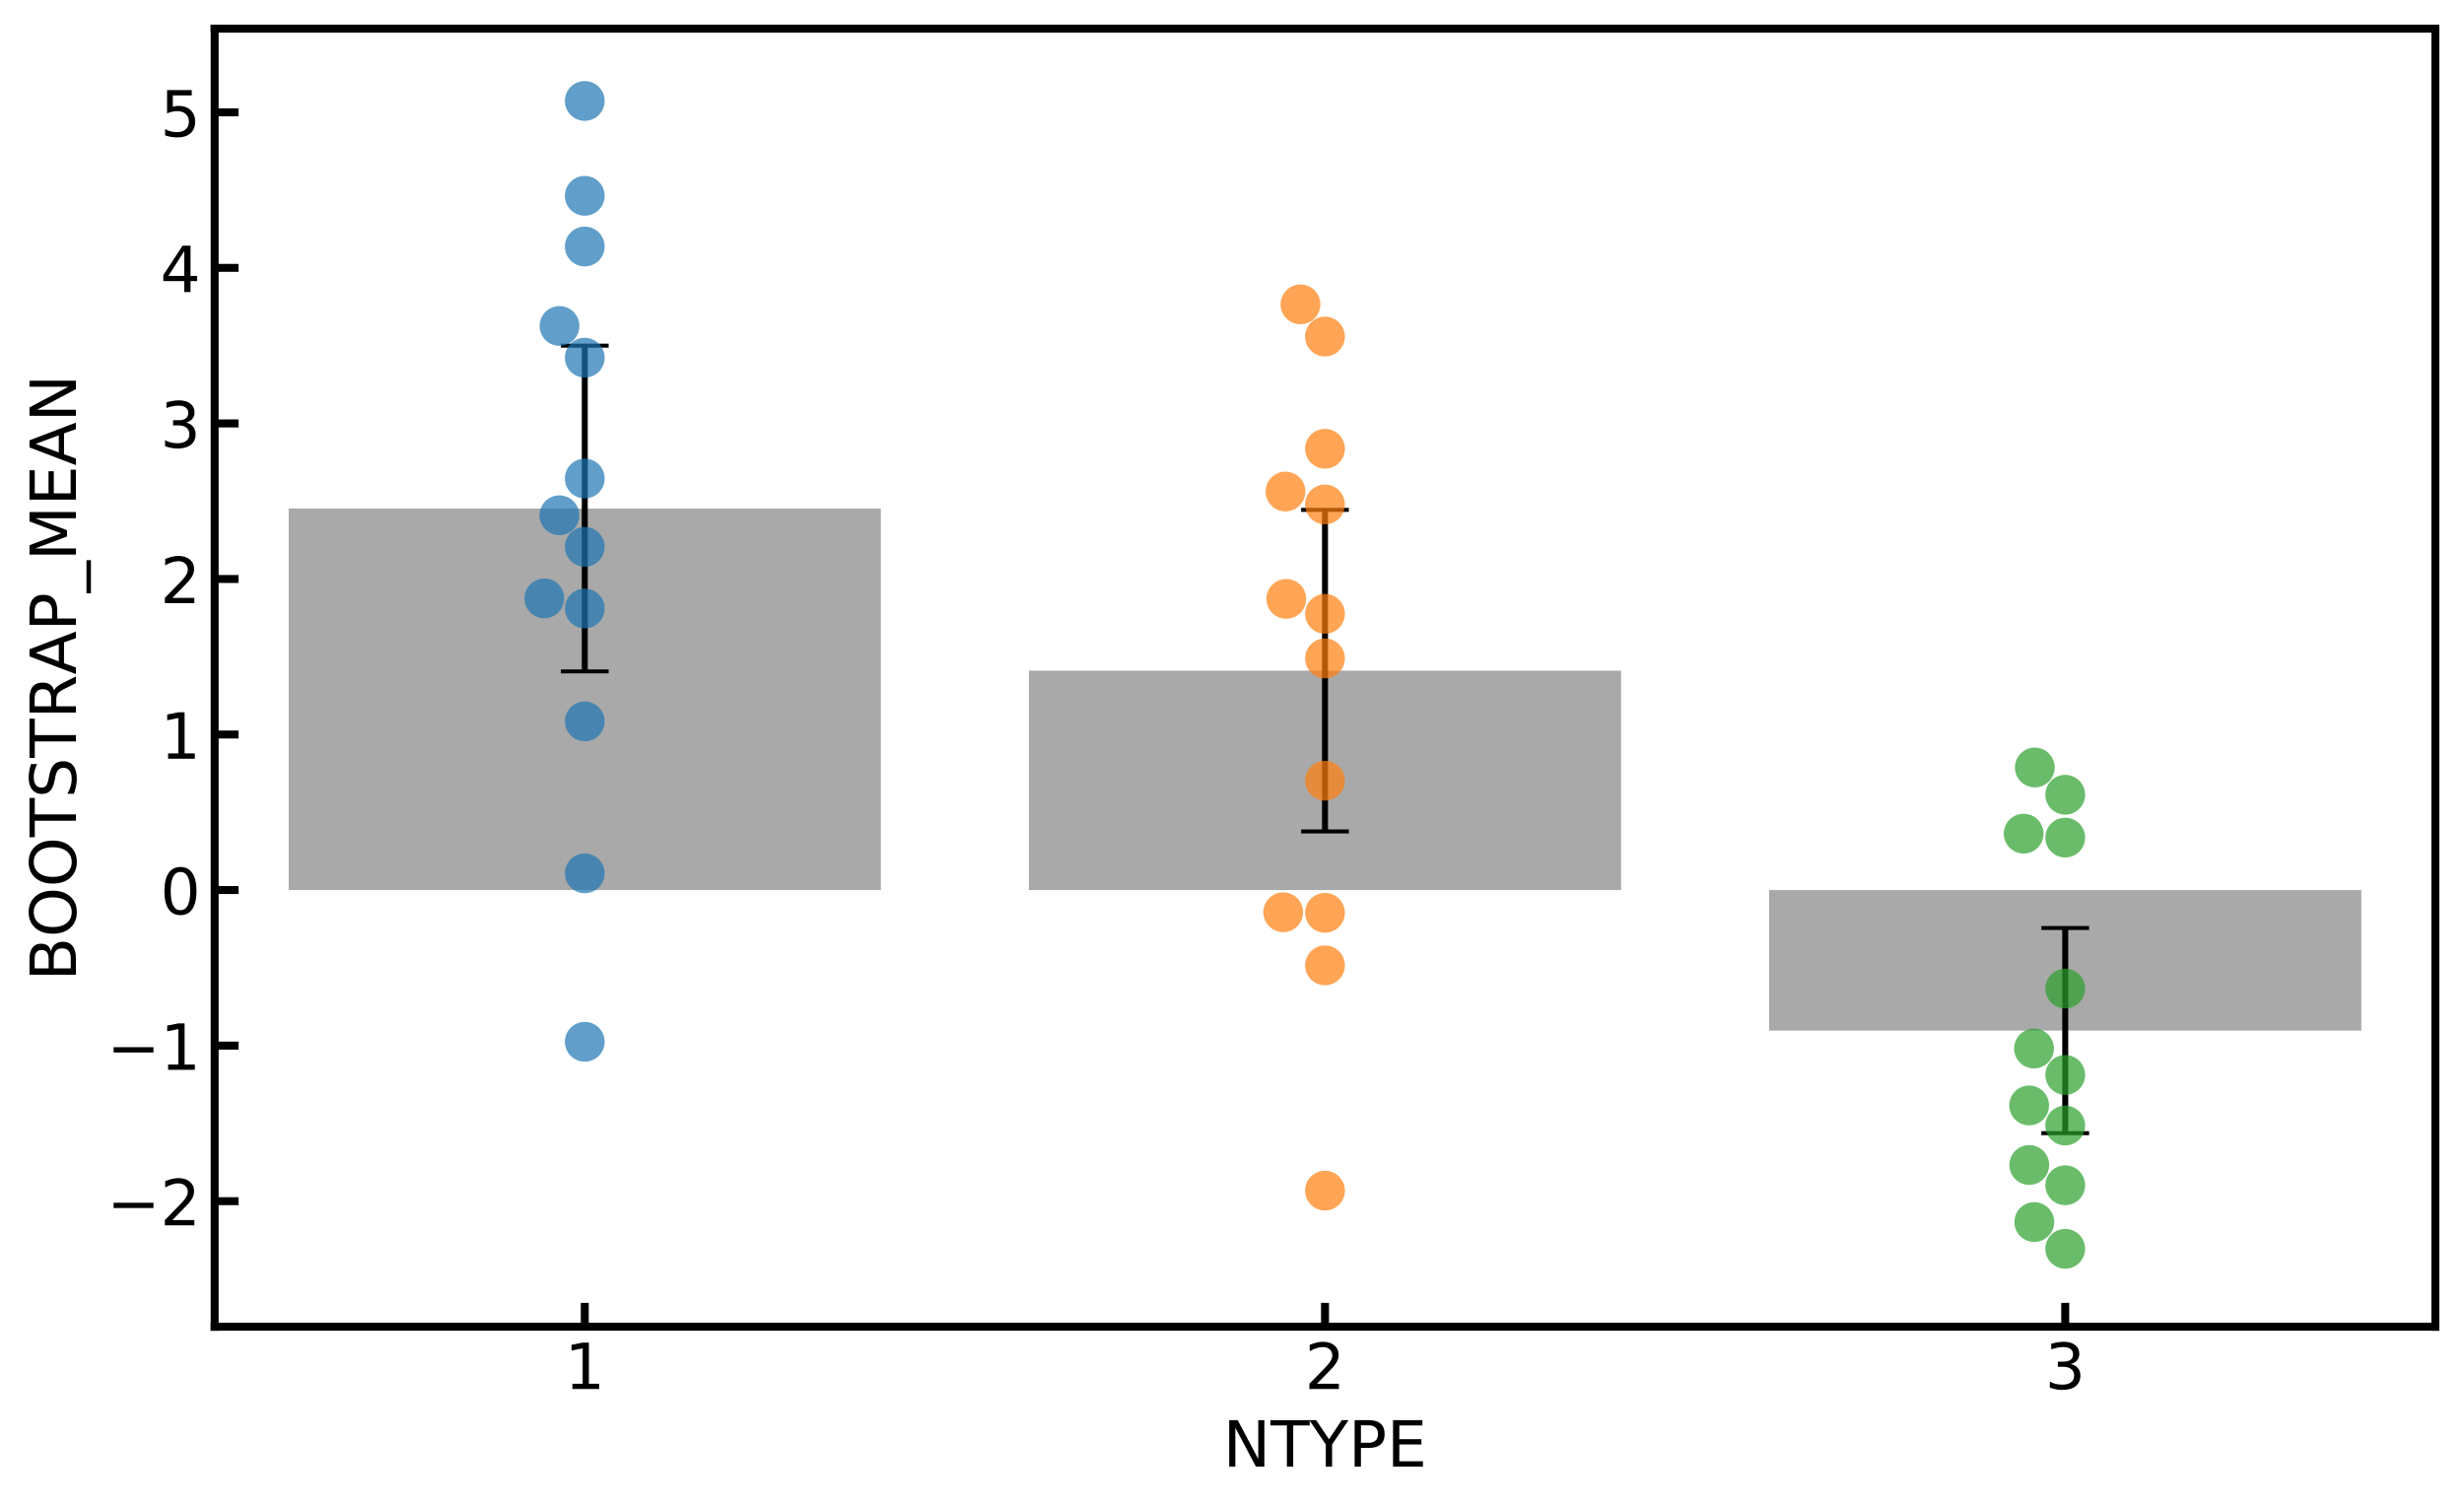 <?xml version="1.0" encoding="utf-8" standalone="no"?>
<!DOCTYPE svg PUBLIC "-//W3C//DTD SVG 1.1//EN"
  "http://www.w3.org/Graphics/SVG/1.1/DTD/svg11.dtd">
<!-- Created with matplotlib (https://matplotlib.org/) -->
<svg height="379.03pt" version="1.1" viewBox="0 0 619.135 379.03" width="619.135pt" xmlns="http://www.w3.org/2000/svg" xmlns:xlink="http://www.w3.org/1999/xlink">
 <defs>
  <style type="text/css">
*{stroke-linecap:butt;stroke-linejoin:round;}
  </style>
 </defs>
 <g id="figure_1">
  <g id="patch_1">
   <path d="M 0 379.03 
L 619.135 379.03 
L 619.135 0 
L 0 0 
z
" style="fill:#ffffff;"/>
  </g>
  <g id="axes_1">
   <g id="patch_2">
    <path d="M 53.935 333.36 
L 611.935 333.36 
L 611.935 7.2 
L 53.935 7.2 
z
" style="fill:#ffffff;"/>
   </g>
   <g id="patch_3">
    <path clip-path="url(#pf513276c73)" d="M 72.535 223.643 
L 221.335 223.643 
L 221.335 127.777 
L 72.535 127.777 
z
" style="fill:#a9a9a9;"/>
   </g>
   <g id="patch_4">
    <path clip-path="url(#pf513276c73)" d="M 258.535 223.643 
L 407.335 223.643 
L 407.335 168.512 
L 258.535 168.512 
z
" style="fill:#a9a9a9;"/>
   </g>
   <g id="patch_5">
    <path clip-path="url(#pf513276c73)" d="M 444.535 223.643 
L 593.335 223.643 
L 593.335 258.952 
L 444.535 258.952 
z
" style="fill:#a9a9a9;"/>
   </g>
   <g id="matplotlib.axis_1">
    <g id="xtick_1">
     <g id="line2d_1">
      <defs>
       <path d="M 0 0 
L 0 -6 
" id="m3873dc0b98" style="stroke:#000000;stroke-width:2;"/>
      </defs>
      <g>
       <use style="stroke:#000000;stroke-width:2;" x="146.935" xlink:href="#m3873dc0b98" y="333.36"/>
      </g>
     </g>
     <g id="text_1">
      <!-- 1 -->
      <defs>
       <path d="M 12.406 8.297 
L 28.516 8.297 
L 28.516 63.922 
L 10.984 60.406 
L 10.984 69.391 
L 28.422 72.906 
L 38.281 72.906 
L 38.281 8.297 
L 54.391 8.297 
L 54.391 0 
L 12.406 0 
z
" id="DejaVuSans-49"/>
      </defs>
      <g transform="translate(141.845 349.017)scale(0.16 -0.16)">
       <use xlink:href="#DejaVuSans-49"/>
      </g>
     </g>
    </g>
    <g id="xtick_2">
     <g id="line2d_2">
      <g>
       <use style="stroke:#000000;stroke-width:2;" x="332.935" xlink:href="#m3873dc0b98" y="333.36"/>
      </g>
     </g>
     <g id="text_2">
      <!-- 2 -->
      <defs>
       <path d="M 19.188 8.297 
L 53.609 8.297 
L 53.609 0 
L 7.328 0 
L 7.328 8.297 
Q 12.938 14.109 22.625 23.891 
Q 32.328 33.688 34.812 36.531 
Q 39.547 41.844 41.422 45.531 
Q 43.312 49.219 43.312 52.781 
Q 43.312 58.594 39.234 62.25 
Q 35.156 65.922 28.609 65.922 
Q 23.969 65.922 18.812 64.312 
Q 13.672 62.703 7.812 59.422 
L 7.812 69.391 
Q 13.766 71.781 18.938 73 
Q 24.125 74.219 28.422 74.219 
Q 39.75 74.219 46.484 68.547 
Q 53.219 62.891 53.219 53.422 
Q 53.219 48.922 51.531 44.891 
Q 49.859 40.875 45.406 35.406 
Q 44.188 33.984 37.641 27.219 
Q 31.109 20.453 19.188 8.297 
z
" id="DejaVuSans-50"/>
      </defs>
      <g transform="translate(327.845 349.017)scale(0.16 -0.16)">
       <use xlink:href="#DejaVuSans-50"/>
      </g>
     </g>
    </g>
    <g id="xtick_3">
     <g id="line2d_3">
      <g>
       <use style="stroke:#000000;stroke-width:2;" x="518.935" xlink:href="#m3873dc0b98" y="333.36"/>
      </g>
     </g>
     <g id="text_3">
      <!-- 3 -->
      <defs>
       <path d="M 40.578 39.312 
Q 47.656 37.797 51.625 33 
Q 55.609 28.219 55.609 21.188 
Q 55.609 10.406 48.188 4.484 
Q 40.766 -1.422 27.094 -1.422 
Q 22.516 -1.422 17.656 -0.516 
Q 12.797 0.391 7.625 2.203 
L 7.625 11.719 
Q 11.719 9.328 16.594 8.109 
Q 21.484 6.891 26.812 6.891 
Q 36.078 6.891 40.938 10.547 
Q 45.797 14.203 45.797 21.188 
Q 45.797 27.641 41.281 31.266 
Q 36.766 34.906 28.719 34.906 
L 20.219 34.906 
L 20.219 43.016 
L 29.109 43.016 
Q 36.375 43.016 40.234 45.922 
Q 44.094 48.828 44.094 54.297 
Q 44.094 59.906 40.109 62.906 
Q 36.141 65.922 28.719 65.922 
Q 24.656 65.922 20.016 65.031 
Q 15.375 64.156 9.812 62.312 
L 9.812 71.094 
Q 15.438 72.656 20.344 73.438 
Q 25.25 74.219 29.594 74.219 
Q 40.828 74.219 47.359 69.109 
Q 53.906 64.016 53.906 55.328 
Q 53.906 49.266 50.438 45.094 
Q 46.969 40.922 40.578 39.312 
z
" id="DejaVuSans-51"/>
      </defs>
      <g transform="translate(513.845 349.017)scale(0.16 -0.16)">
       <use xlink:href="#DejaVuSans-51"/>
      </g>
     </g>
    </g>
    <g id="text_4">
     <!-- NTYPE -->
     <defs>
      <path d="M 9.812 72.906 
L 23.094 72.906 
L 55.422 11.922 
L 55.422 72.906 
L 64.984 72.906 
L 64.984 0 
L 51.703 0 
L 19.391 60.984 
L 19.391 0 
L 9.812 0 
z
" id="DejaVuSans-78"/>
      <path d="M -0.297 72.906 
L 61.375 72.906 
L 61.375 64.594 
L 35.5 64.594 
L 35.5 0 
L 25.594 0 
L 25.594 64.594 
L -0.297 64.594 
z
" id="DejaVuSans-84"/>
      <path d="M -0.203 72.906 
L 10.406 72.906 
L 30.609 42.922 
L 50.688 72.906 
L 61.281 72.906 
L 35.5 34.719 
L 35.5 0 
L 25.594 0 
L 25.594 34.719 
z
" id="DejaVuSans-89"/>
      <path d="M 19.672 64.797 
L 19.672 37.406 
L 32.078 37.406 
Q 38.969 37.406 42.719 40.969 
Q 46.484 44.531 46.484 51.125 
Q 46.484 57.672 42.719 61.234 
Q 38.969 64.797 32.078 64.797 
z
M 9.812 72.906 
L 32.078 72.906 
Q 44.344 72.906 50.609 67.359 
Q 56.891 61.812 56.891 51.125 
Q 56.891 40.328 50.609 34.812 
Q 44.344 29.297 32.078 29.297 
L 19.672 29.297 
L 19.672 0 
L 9.812 0 
z
" id="DejaVuSans-80"/>
      <path d="M 9.812 72.906 
L 55.906 72.906 
L 55.906 64.594 
L 19.672 64.594 
L 19.672 43.016 
L 54.391 43.016 
L 54.391 34.719 
L 19.672 34.719 
L 19.672 8.297 
L 56.781 8.297 
L 56.781 0 
L 9.812 0 
z
" id="DejaVuSans-69"/>
     </defs>
     <g transform="translate(307.299 368.502)scale(0.16 -0.16)">
      <use xlink:href="#DejaVuSans-78"/>
      <use x="74.805" xlink:href="#DejaVuSans-84"/>
      <use x="135.889" xlink:href="#DejaVuSans-89"/>
      <use x="196.973" xlink:href="#DejaVuSans-80"/>
      <use x="257.275" xlink:href="#DejaVuSans-69"/>
     </g>
    </g>
   </g>
   <g id="matplotlib.axis_2">
    <g id="ytick_1">
     <g id="line2d_4">
      <defs>
       <path d="M 0 0 
L 6 0 
" id="mf9637d54d9" style="stroke:#000000;stroke-width:2;"/>
      </defs>
      <g>
       <use style="stroke:#000000;stroke-width:2;" x="53.935" xlink:href="#mf9637d54d9" y="301.81"/>
      </g>
     </g>
     <g id="text_5">
      <!-- −2 -->
      <defs>
       <path d="M 10.594 35.5 
L 73.188 35.5 
L 73.188 27.203 
L 10.594 27.203 
z
" id="DejaVuSans-8722"/>
      </defs>
      <g transform="translate(26.848 307.889)scale(0.16 -0.16)">
       <use xlink:href="#DejaVuSans-8722"/>
       <use x="83.789" xlink:href="#DejaVuSans-50"/>
      </g>
     </g>
    </g>
    <g id="ytick_2">
     <g id="line2d_5">
      <g>
       <use style="stroke:#000000;stroke-width:2;" x="53.935" xlink:href="#mf9637d54d9" y="262.727"/>
      </g>
     </g>
     <g id="text_6">
      <!-- −1 -->
      <g transform="translate(26.848 268.805)scale(0.16 -0.16)">
       <use xlink:href="#DejaVuSans-8722"/>
       <use x="83.789" xlink:href="#DejaVuSans-49"/>
      </g>
     </g>
    </g>
    <g id="ytick_3">
     <g id="line2d_6">
      <g>
       <use style="stroke:#000000;stroke-width:2;" x="53.935" xlink:href="#mf9637d54d9" y="223.643"/>
      </g>
     </g>
     <g id="text_7">
      <!-- 0 -->
      <defs>
       <path d="M 31.781 66.406 
Q 24.172 66.406 20.328 58.906 
Q 16.5 51.422 16.5 36.375 
Q 16.5 21.391 20.328 13.891 
Q 24.172 6.391 31.781 6.391 
Q 39.453 6.391 43.281 13.891 
Q 47.125 21.391 47.125 36.375 
Q 47.125 51.422 43.281 58.906 
Q 39.453 66.406 31.781 66.406 
z
M 31.781 74.219 
Q 44.047 74.219 50.516 64.516 
Q 56.984 54.828 56.984 36.375 
Q 56.984 17.969 50.516 8.266 
Q 44.047 -1.422 31.781 -1.422 
Q 19.531 -1.422 13.062 8.266 
Q 6.594 17.969 6.594 36.375 
Q 6.594 54.828 13.062 64.516 
Q 19.531 74.219 31.781 74.219 
z
" id="DejaVuSans-48"/>
      </defs>
      <g transform="translate(40.255 229.722)scale(0.16 -0.16)">
       <use xlink:href="#DejaVuSans-48"/>
      </g>
     </g>
    </g>
    <g id="ytick_4">
     <g id="line2d_7">
      <g>
       <use style="stroke:#000000;stroke-width:2;" x="53.935" xlink:href="#mf9637d54d9" y="184.56"/>
      </g>
     </g>
     <g id="text_8">
      <!-- 1 -->
      <g transform="translate(40.255 190.639)scale(0.16 -0.16)">
       <use xlink:href="#DejaVuSans-49"/>
      </g>
     </g>
    </g>
    <g id="ytick_5">
     <g id="line2d_8">
      <g>
       <use style="stroke:#000000;stroke-width:2;" x="53.935" xlink:href="#mf9637d54d9" y="145.477"/>
      </g>
     </g>
     <g id="text_9">
      <!-- 2 -->
      <g transform="translate(40.255 151.555)scale(0.16 -0.16)">
       <use xlink:href="#DejaVuSans-50"/>
      </g>
     </g>
    </g>
    <g id="ytick_6">
     <g id="line2d_9">
      <g>
       <use style="stroke:#000000;stroke-width:2;" x="53.935" xlink:href="#mf9637d54d9" y="106.393"/>
      </g>
     </g>
     <g id="text_10">
      <!-- 3 -->
      <g transform="translate(40.255 112.472)scale(0.16 -0.16)">
       <use xlink:href="#DejaVuSans-51"/>
      </g>
     </g>
    </g>
    <g id="ytick_7">
     <g id="line2d_10">
      <g>
       <use style="stroke:#000000;stroke-width:2;" x="53.935" xlink:href="#mf9637d54d9" y="67.31"/>
      </g>
     </g>
     <g id="text_11">
      <!-- 4 -->
      <defs>
       <path d="M 37.797 64.312 
L 12.891 25.391 
L 37.797 25.391 
z
M 35.203 72.906 
L 47.609 72.906 
L 47.609 25.391 
L 58.016 25.391 
L 58.016 17.188 
L 47.609 17.188 
L 47.609 0 
L 37.797 0 
L 37.797 17.188 
L 4.891 17.188 
L 4.891 26.703 
z
" id="DejaVuSans-52"/>
      </defs>
      <g transform="translate(40.255 73.389)scale(0.16 -0.16)">
       <use xlink:href="#DejaVuSans-52"/>
      </g>
     </g>
    </g>
    <g id="ytick_8">
     <g id="line2d_11">
      <g>
       <use style="stroke:#000000;stroke-width:2;" x="53.935" xlink:href="#mf9637d54d9" y="28.227"/>
      </g>
     </g>
     <g id="text_12">
      <!-- 5 -->
      <defs>
       <path d="M 10.797 72.906 
L 49.516 72.906 
L 49.516 64.594 
L 19.828 64.594 
L 19.828 46.734 
Q 21.969 47.469 24.109 47.828 
Q 26.266 48.188 28.422 48.188 
Q 40.625 48.188 47.75 41.5 
Q 54.891 34.812 54.891 23.391 
Q 54.891 11.625 47.562 5.094 
Q 40.234 -1.422 26.906 -1.422 
Q 22.312 -1.422 17.547 -0.641 
Q 12.797 0.141 7.719 1.703 
L 7.719 11.625 
Q 12.109 9.234 16.797 8.062 
Q 21.484 6.891 26.703 6.891 
Q 35.156 6.891 40.078 11.328 
Q 45.016 15.766 45.016 23.391 
Q 45.016 31 40.078 35.438 
Q 35.156 39.891 26.703 39.891 
Q 22.75 39.891 18.812 39.016 
Q 14.891 38.141 10.797 36.281 
z
" id="DejaVuSans-53"/>
      </defs>
      <g transform="translate(40.255 34.306)scale(0.16 -0.16)">
       <use xlink:href="#DejaVuSans-53"/>
      </g>
     </g>
    </g>
    <g id="text_13">
     <!-- BOOTSTRAP_MEAN -->
     <defs>
      <path d="M 19.672 34.812 
L 19.672 8.109 
L 35.5 8.109 
Q 43.453 8.109 47.281 11.406 
Q 51.125 14.703 51.125 21.484 
Q 51.125 28.328 47.281 31.562 
Q 43.453 34.812 35.5 34.812 
z
M 19.672 64.797 
L 19.672 42.828 
L 34.281 42.828 
Q 41.5 42.828 45.031 45.531 
Q 48.578 48.25 48.578 53.812 
Q 48.578 59.328 45.031 62.062 
Q 41.5 64.797 34.281 64.797 
z
M 9.812 72.906 
L 35.016 72.906 
Q 46.297 72.906 52.391 68.219 
Q 58.5 63.531 58.5 54.891 
Q 58.5 48.188 55.375 44.234 
Q 52.25 40.281 46.188 39.312 
Q 53.469 37.75 57.5 32.781 
Q 61.531 27.828 61.531 20.406 
Q 61.531 10.641 54.891 5.312 
Q 48.25 0 35.984 0 
L 9.812 0 
z
" id="DejaVuSans-66"/>
      <path d="M 39.406 66.219 
Q 28.656 66.219 22.328 58.203 
Q 16.016 50.203 16.016 36.375 
Q 16.016 22.609 22.328 14.594 
Q 28.656 6.594 39.406 6.594 
Q 50.141 6.594 56.422 14.594 
Q 62.703 22.609 62.703 36.375 
Q 62.703 50.203 56.422 58.203 
Q 50.141 66.219 39.406 66.219 
z
M 39.406 74.219 
Q 54.734 74.219 63.906 63.938 
Q 73.094 53.656 73.094 36.375 
Q 73.094 19.141 63.906 8.859 
Q 54.734 -1.422 39.406 -1.422 
Q 24.031 -1.422 14.812 8.828 
Q 5.609 19.094 5.609 36.375 
Q 5.609 53.656 14.812 63.938 
Q 24.031 74.219 39.406 74.219 
z
" id="DejaVuSans-79"/>
      <path d="M 53.516 70.516 
L 53.516 60.891 
Q 47.906 63.578 42.922 64.891 
Q 37.938 66.219 33.297 66.219 
Q 25.25 66.219 20.875 63.094 
Q 16.5 59.969 16.5 54.203 
Q 16.5 49.359 19.406 46.891 
Q 22.312 44.438 30.422 42.922 
L 36.375 41.703 
Q 47.406 39.594 52.656 34.297 
Q 57.906 29 57.906 20.125 
Q 57.906 9.516 50.797 4.047 
Q 43.703 -1.422 29.984 -1.422 
Q 24.812 -1.422 18.969 -0.25 
Q 13.141 0.922 6.891 3.219 
L 6.891 13.375 
Q 12.891 10.016 18.656 8.297 
Q 24.422 6.594 29.984 6.594 
Q 38.422 6.594 43.016 9.906 
Q 47.609 13.234 47.609 19.391 
Q 47.609 24.75 44.312 27.781 
Q 41.016 30.812 33.5 32.328 
L 27.484 33.5 
Q 16.453 35.688 11.516 40.375 
Q 6.594 45.062 6.594 53.422 
Q 6.594 63.094 13.406 68.656 
Q 20.219 74.219 32.172 74.219 
Q 37.312 74.219 42.625 73.281 
Q 47.953 72.359 53.516 70.516 
z
" id="DejaVuSans-83"/>
      <path d="M 44.391 34.188 
Q 47.562 33.109 50.562 29.594 
Q 53.562 26.078 56.594 19.922 
L 66.609 0 
L 56 0 
L 46.688 18.703 
Q 43.062 26.031 39.672 28.422 
Q 36.281 30.812 30.422 30.812 
L 19.672 30.812 
L 19.672 0 
L 9.812 0 
L 9.812 72.906 
L 32.078 72.906 
Q 44.578 72.906 50.734 67.672 
Q 56.891 62.453 56.891 51.906 
Q 56.891 45.016 53.688 40.469 
Q 50.484 35.938 44.391 34.188 
z
M 19.672 64.797 
L 19.672 38.922 
L 32.078 38.922 
Q 39.203 38.922 42.844 42.219 
Q 46.484 45.516 46.484 51.906 
Q 46.484 58.297 42.844 61.547 
Q 39.203 64.797 32.078 64.797 
z
" id="DejaVuSans-82"/>
      <path d="M 34.188 63.188 
L 20.797 26.906 
L 47.609 26.906 
z
M 28.609 72.906 
L 39.797 72.906 
L 67.578 0 
L 57.328 0 
L 50.688 18.703 
L 17.828 18.703 
L 11.188 0 
L 0.781 0 
z
" id="DejaVuSans-65"/>
      <path d="M 50.984 -16.609 
L 50.984 -23.578 
L -0.984 -23.578 
L -0.984 -16.609 
z
" id="DejaVuSans-95"/>
      <path d="M 9.812 72.906 
L 24.516 72.906 
L 43.109 23.297 
L 61.812 72.906 
L 76.516 72.906 
L 76.516 0 
L 66.891 0 
L 66.891 64.016 
L 48.094 14.016 
L 38.188 14.016 
L 19.391 64.016 
L 19.391 0 
L 9.812 0 
z
" id="DejaVuSans-77"/>
     </defs>
     <g transform="translate(19.075 246.479)rotate(-90)scale(0.16 -0.16)">
      <use xlink:href="#DejaVuSans-66"/>
      <use x="68.588" xlink:href="#DejaVuSans-79"/>
      <use x="147.299" xlink:href="#DejaVuSans-79"/>
      <use x="226.01" xlink:href="#DejaVuSans-84"/>
      <use x="287.094" xlink:href="#DejaVuSans-83"/>
      <use x="350.57" xlink:href="#DejaVuSans-84"/>
      <use x="411.654" xlink:href="#DejaVuSans-82"/>
      <use x="481.074" xlink:href="#DejaVuSans-65"/>
      <use x="549.482" xlink:href="#DejaVuSans-80"/>
      <use x="609.785" xlink:href="#DejaVuSans-95"/>
      <use x="659.785" xlink:href="#DejaVuSans-77"/>
      <use x="746.064" xlink:href="#DejaVuSans-69"/>
      <use x="809.248" xlink:href="#DejaVuSans-65"/>
      <use x="877.656" xlink:href="#DejaVuSans-78"/>
     </g>
    </g>
   </g>
   <g id="LineCollection_1">
    <path clip-path="url(#pf513276c73)" d="M 146.935 168.705 
L 146.935 86.85 
" style="fill:none;stroke:#000000;stroke-width:1.5;"/>
    <path clip-path="url(#pf513276c73)" d="M 332.935 208.914 
L 332.935 128.11 
" style="fill:none;stroke:#000000;stroke-width:1.5;"/>
    <path clip-path="url(#pf513276c73)" d="M 518.935 284.728 
L 518.935 233.175 
" style="fill:none;stroke:#000000;stroke-width:1.5;"/>
   </g>
   <g id="line2d_12">
    <defs>
     <path d="M 6 0 
L -6 -0 
" id="m8f550f317b" style="stroke:#000000;"/>
    </defs>
    <g clip-path="url(#pf513276c73)">
     <use style="stroke:#000000;" x="146.935" xlink:href="#m8f550f317b" y="168.705"/>
     <use style="stroke:#000000;" x="332.935" xlink:href="#m8f550f317b" y="208.914"/>
     <use style="stroke:#000000;" x="518.935" xlink:href="#m8f550f317b" y="284.728"/>
    </g>
   </g>
   <g id="line2d_13">
    <g clip-path="url(#pf513276c73)">
     <use style="stroke:#000000;" x="146.935" xlink:href="#m8f550f317b" y="86.85"/>
     <use style="stroke:#000000;" x="332.935" xlink:href="#m8f550f317b" y="128.11"/>
     <use style="stroke:#000000;" x="518.935" xlink:href="#m8f550f317b" y="233.175"/>
    </g>
   </g>
   <g id="patch_6">
    <path d="M 53.935 333.36 
L 53.935 7.2 
" style="fill:none;stroke:#000000;stroke-linecap:square;stroke-linejoin:miter;stroke-width:2;"/>
   </g>
   <g id="patch_7">
    <path d="M 611.935 333.36 
L 611.935 7.2 
" style="fill:none;stroke:#000000;stroke-linecap:square;stroke-linejoin:miter;stroke-width:2;"/>
   </g>
   <g id="patch_8">
    <path d="M 53.935 333.36 
L 611.935 333.36 
" style="fill:none;stroke:#000000;stroke-linecap:square;stroke-linejoin:miter;stroke-width:2;"/>
   </g>
   <g id="patch_9">
    <path d="M 53.935 7.2 
L 611.935 7.2 
" style="fill:none;stroke:#000000;stroke-linecap:square;stroke-linejoin:miter;stroke-width:2;"/>
   </g>
   <g id="PathCollection_1">
    <defs>
     <path d="M 0 5 
C 1.326 5 2.598 4.473 3.536 3.536 
C 4.473 2.598 5 1.326 5 0 
C 5 -1.326 4.473 -2.598 3.536 -3.536 
C 2.598 -4.473 1.326 -5 0 -5 
C -1.326 -5 -2.598 -4.473 -3.536 -3.536 
C -4.473 -2.598 -5 -1.326 -5 0 
C -5 1.326 -4.473 2.598 -3.536 3.536 
C -2.598 4.473 -1.326 5 0 5 
z
" id="C0_0_8dfcc0ef80"/>
    </defs>
    <g clip-path="url(#pf513276c73)">
     <use style="fill:#1f77b4;fill-opacity:0.7;" x="146.935" xlink:href="#C0_0_8dfcc0ef80" y="261.759"/>
    </g>
    <g clip-path="url(#pf513276c73)">
     <use style="fill:#1f77b4;fill-opacity:0.7;" x="146.935" xlink:href="#C0_0_8dfcc0ef80" y="219.443"/>
    </g>
    <g clip-path="url(#pf513276c73)">
     <use style="fill:#1f77b4;fill-opacity:0.7;" x="146.935" xlink:href="#C0_0_8dfcc0ef80" y="181.259"/>
    </g>
    <g clip-path="url(#pf513276c73)">
     <use style="fill:#1f77b4;fill-opacity:0.7;" x="146.935" xlink:href="#C0_0_8dfcc0ef80" y="152.89"/>
    </g>
    <g clip-path="url(#pf513276c73)">
     <use style="fill:#1f77b4;fill-opacity:0.7;" x="136.778" xlink:href="#C0_0_8dfcc0ef80" y="150.354"/>
    </g>
    <g clip-path="url(#pf513276c73)">
     <use style="fill:#1f77b4;fill-opacity:0.7;" x="146.935" xlink:href="#C0_0_8dfcc0ef80" y="137.411"/>
    </g>
    <g clip-path="url(#pf513276c73)">
     <use style="fill:#1f77b4;fill-opacity:0.7;" x="140.559" xlink:href="#C0_0_8dfcc0ef80" y="129.466"/>
    </g>
    <g clip-path="url(#pf513276c73)">
     <use style="fill:#1f77b4;fill-opacity:0.7;" x="146.935" xlink:href="#C0_0_8dfcc0ef80" y="120.239"/>
    </g>
    <g clip-path="url(#pf513276c73)">
     <use style="fill:#1f77b4;fill-opacity:0.7;" x="146.935" xlink:href="#C0_0_8dfcc0ef80" y="89.873"/>
    </g>
    <g clip-path="url(#pf513276c73)">
     <use style="fill:#1f77b4;fill-opacity:0.7;" x="140.589" xlink:href="#C0_0_8dfcc0ef80" y="81.906"/>
    </g>
    <g clip-path="url(#pf513276c73)">
     <use style="fill:#1f77b4;fill-opacity:0.7;" x="146.935" xlink:href="#C0_0_8dfcc0ef80" y="61.942"/>
    </g>
    <g clip-path="url(#pf513276c73)">
     <use style="fill:#1f77b4;fill-opacity:0.7;" x="146.935" xlink:href="#C0_0_8dfcc0ef80" y="49.203"/>
    </g>
    <g clip-path="url(#pf513276c73)">
     <use style="fill:#1f77b4;fill-opacity:0.7;" x="146.935" xlink:href="#C0_0_8dfcc0ef80" y="25.362"/>
    </g>
   </g>
   <g id="PathCollection_2">
    <defs>
     <path d="M 0 5 
C 1.326 5 2.598 4.473 3.536 3.536 
C 4.473 2.598 5 1.326 5 0 
C 5 -1.326 4.473 -2.598 3.536 -3.536 
C 2.598 -4.473 1.326 -5 0 -5 
C -1.326 -5 -2.598 -4.473 -3.536 -3.536 
C -4.473 -2.598 -5 -1.326 -5 0 
C -5 1.326 -4.473 2.598 -3.536 3.536 
C -2.598 4.473 -1.326 5 0 5 
z
" id="C1_0_fc4b6b0577"/>
    </defs>
    <g clip-path="url(#pf513276c73)">
     <use style="fill:#ff7f0e;fill-opacity:0.7;" x="332.935" xlink:href="#C1_0_fc4b6b0577" y="299.165"/>
    </g>
    <g clip-path="url(#pf513276c73)">
     <use style="fill:#ff7f0e;fill-opacity:0.7;" x="332.935" xlink:href="#C1_0_fc4b6b0577" y="242.562"/>
    </g>
    <g clip-path="url(#pf513276c73)">
     <use style="fill:#ff7f0e;fill-opacity:0.7;" x="332.935" xlink:href="#C1_0_fc4b6b0577" y="229.358"/>
    </g>
    <g clip-path="url(#pf513276c73)">
     <use style="fill:#ff7f0e;fill-opacity:0.7;" x="322.436" xlink:href="#C1_0_fc4b6b0577" y="229.217"/>
    </g>
    <g clip-path="url(#pf513276c73)">
     <use style="fill:#ff7f0e;fill-opacity:0.7;" x="332.935" xlink:href="#C1_0_fc4b6b0577" y="196.161"/>
    </g>
    <g clip-path="url(#pf513276c73)">
     <use style="fill:#ff7f0e;fill-opacity:0.7;" x="332.935" xlink:href="#C1_0_fc4b6b0577" y="165.427"/>
    </g>
    <g clip-path="url(#pf513276c73)">
     <use style="fill:#ff7f0e;fill-opacity:0.7;" x="332.935" xlink:href="#C1_0_fc4b6b0577" y="154.238"/>
    </g>
    <g clip-path="url(#pf513276c73)">
     <use style="fill:#ff7f0e;fill-opacity:0.7;" x="323.204" xlink:href="#C1_0_fc4b6b0577" y="150.481"/>
    </g>
    <g clip-path="url(#pf513276c73)">
     <use style="fill:#ff7f0e;fill-opacity:0.7;" x="332.935" xlink:href="#C1_0_fc4b6b0577" y="126.752"/>
    </g>
    <g clip-path="url(#pf513276c73)">
     <use style="fill:#ff7f0e;fill-opacity:0.7;" x="323.004" xlink:href="#C1_0_fc4b6b0577" y="123.504"/>
    </g>
    <g clip-path="url(#pf513276c73)">
     <use style="fill:#ff7f0e;fill-opacity:0.7;" x="332.935" xlink:href="#C1_0_fc4b6b0577" y="112.757"/>
    </g>
    <g clip-path="url(#pf513276c73)">
     <use style="fill:#ff7f0e;fill-opacity:0.7;" x="332.935" xlink:href="#C1_0_fc4b6b0577" y="84.567"/>
    </g>
    <g clip-path="url(#pf513276c73)">
     <use style="fill:#ff7f0e;fill-opacity:0.7;" x="326.774" xlink:href="#C1_0_fc4b6b0577" y="76.47"/>
    </g>
   </g>
   <g id="PathCollection_3">
    <defs>
     <path d="M 0 5 
C 1.326 5 2.598 4.473 3.536 3.536 
C 4.473 2.598 5 1.326 5 0 
C 5 -1.326 4.473 -2.598 3.536 -3.536 
C 2.598 -4.473 1.326 -5 0 -5 
C -1.326 -5 -2.598 -4.473 -3.536 -3.536 
C -4.473 -2.598 -5 -1.326 -5 0 
C -5 1.326 -4.473 2.598 -3.536 3.536 
C -2.598 4.473 -1.326 5 0 5 
z
" id="C2_0_081073e7f5"/>
    </defs>
    <g clip-path="url(#pf513276c73)">
     <use style="fill:#2ca02c;fill-opacity:0.7;" x="518.935" xlink:href="#C2_0_081073e7f5" y="313.786"/>
    </g>
    <g clip-path="url(#pf513276c73)">
     <use style="fill:#2ca02c;fill-opacity:0.7;" x="511.161" xlink:href="#C2_0_081073e7f5" y="307.064"/>
    </g>
    <g clip-path="url(#pf513276c73)">
     <use style="fill:#2ca02c;fill-opacity:0.7;" x="518.935" xlink:href="#C2_0_081073e7f5" y="297.814"/>
    </g>
    <g clip-path="url(#pf513276c73)">
     <use style="fill:#2ca02c;fill-opacity:0.7;" x="509.897" xlink:href="#C2_0_081073e7f5" y="292.724"/>
    </g>
    <g clip-path="url(#pf513276c73)">
     <use style="fill:#2ca02c;fill-opacity:0.7;" x="518.935" xlink:href="#C2_0_081073e7f5" y="282.806"/>
    </g>
    <g clip-path="url(#pf513276c73)">
     <use style="fill:#2ca02c;fill-opacity:0.7;" x="509.869" xlink:href="#C2_0_081073e7f5" y="277.761"/>
    </g>
    <g clip-path="url(#pf513276c73)">
     <use style="fill:#2ca02c;fill-opacity:0.7;" x="518.935" xlink:href="#C2_0_081073e7f5" y="270.105"/>
    </g>
    <g clip-path="url(#pf513276c73)">
     <use style="fill:#2ca02c;fill-opacity:0.7;" x="511.089" xlink:href="#C2_0_081073e7f5" y="263.459"/>
    </g>
    <g clip-path="url(#pf513276c73)">
     <use style="fill:#2ca02c;fill-opacity:0.7;" x="518.935" xlink:href="#C2_0_081073e7f5" y="248.393"/>
    </g>
    <g clip-path="url(#pf513276c73)">
     <use style="fill:#2ca02c;fill-opacity:0.7;" x="518.935" xlink:href="#C2_0_081073e7f5" y="210.457"/>
    </g>
    <g clip-path="url(#pf513276c73)">
     <use style="fill:#2ca02c;fill-opacity:0.7;" x="508.486" xlink:href="#C2_0_081073e7f5" y="209.468"/>
    </g>
    <g clip-path="url(#pf513276c73)">
     <use style="fill:#2ca02c;fill-opacity:0.7;" x="518.935" xlink:href="#C2_0_081073e7f5" y="199.695"/>
    </g>
    <g clip-path="url(#pf513276c73)">
     <use style="fill:#2ca02c;fill-opacity:0.7;" x="511.288" xlink:href="#C2_0_081073e7f5" y="192.842"/>
    </g>
   </g>
  </g>
 </g>
 <defs>
  <clipPath id="pf513276c73">
   <rect height="326.16" width="558" x="53.935" y="7.2"/>
  </clipPath>
 </defs>
</svg>

